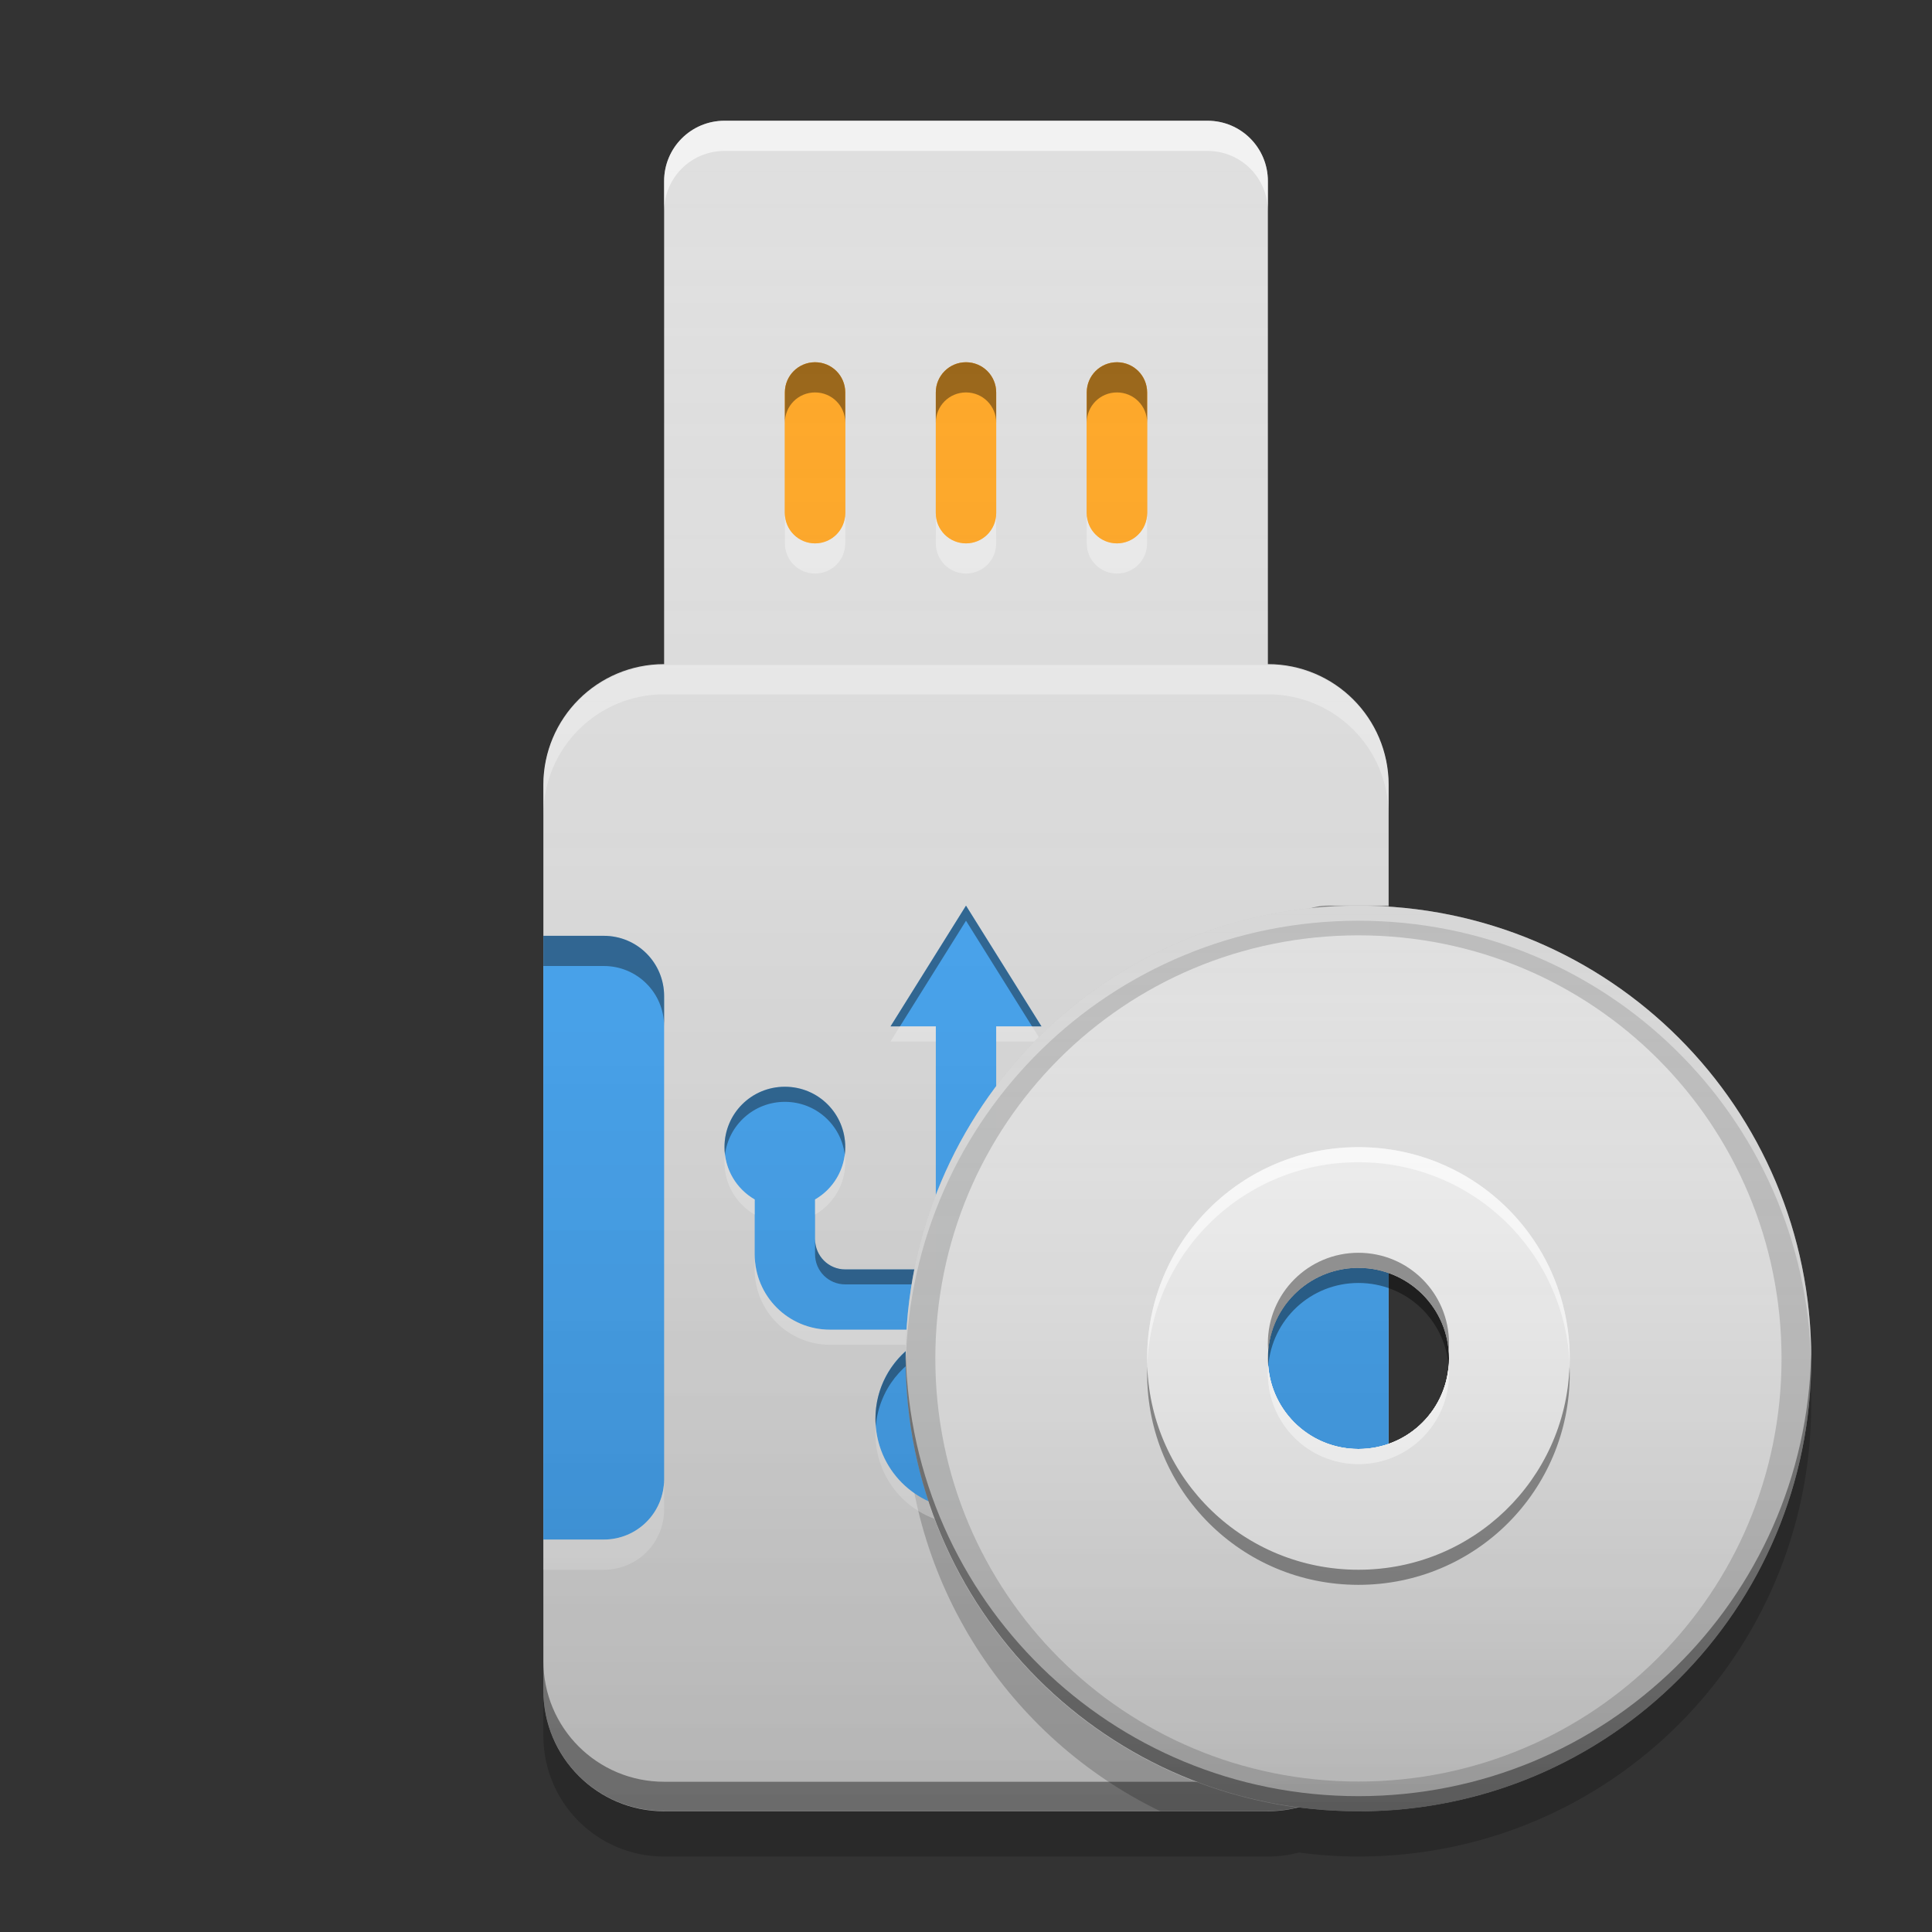 
<svg xmlns="http://www.w3.org/2000/svg" xmlns:xlink="http://www.w3.org/1999/xlink" width="64" height="64" viewBox="0 0 64 64" version="1.1">
<rect x="0" y="0" width="64" height="64" fill="#333333" stroke="none"/>
<defs>
<linearGradient id="linear0" gradientUnits="userSpaceOnUse" x1="32" y1="60" x2="32" y2="4" gradientTransform="matrix(1,0,0,1,-0,0)">
<stop offset="0" style="stop-color:rgb(0%,0%,0%);stop-opacity:0.2;"/>
<stop offset="1" style="stop-color:rgb(100%,100%,100%);stop-opacity:0;"/>
</linearGradient>
<linearGradient id="linear1" gradientUnits="userSpaceOnUse" x1="46" y1="60" x2="46" y2="30" >
<stop offset="0" style="stop-color:rgb(0%,0%,0%);stop-opacity:0.2;"/>
<stop offset="1" style="stop-color:rgb(100%,100%,100%);stop-opacity:0;"/>
</linearGradient>
</defs>
<g id="surface1">
<path style=" stroke:none;fill-rule:nonzero;fill:rgb(87.843%,87.843%,87.843%);fill-opacity:0.996;" d="M 24 4 L 40 4 C 41.105 4 42 4.895 42 6 L 42 22 C 42 23.105 41.105 24 40 24 L 24 24 C 22.895 24 22 23.105 22 22 L 22 6 C 22 4.895 22.895 4 24 4 Z M 24 4 "/>
<path style=" stroke:none;fill-rule:nonzero;fill:rgb(87.843%,87.843%,87.843%);fill-opacity:1;" d="M 22 22 L 42 22 C 44.211 22 46 23.789 46 26 L 46 56 C 46 58.211 44.211 60 42 60 L 22 60 C 19.789 60 18 58.211 18 56 L 18 26 C 18 23.789 19.789 22 22 22 Z M 22 22 "/>
<path style=" stroke:none;fill-rule:nonzero;fill:rgb(100%,100%,100%);fill-opacity:0.4;" d="M 22 22.031 C 19.785 22.031 18 23.816 18 26.031 L 18 27 C 18 24.785 19.785 23 22 23 L 42 23 C 44.215 23 46 24.785 46 27 L 46 26.031 C 46 23.816 44.215 22.031 42 22.031 Z M 22 22.031 "/>
<path style=" stroke:none;fill-rule:nonzero;fill:rgb(0.392%,0.392%,0.392%);fill-opacity:0.4;" d="M 22 59.992 C 19.785 59.992 18 58.207 18 55.992 L 18 55.023 C 18 57.238 19.785 59.023 22 59.023 L 42 59.023 C 44.215 59.023 46 57.238 46 55.023 L 46 55.992 C 46 58.207 44.215 59.992 42 59.992 Z M 22 59.992 "/>
<path style=" stroke:none;fill-rule:nonzero;fill:rgb(0%,0%,0%);fill-opacity:0.2;" d="M 44.922 42.02 C 43.297 42.059 42 43.383 42 45.02 C 42 45.273 42.031 45.523 42.094 45.762 C 42.414 44.48 43.551 43.535 44.922 43.5 C 44.949 43.5 44.973 43.5 45 43.5 C 45.352 43.5 45.688 43.559 46 43.672 L 46 42.191 C 45.688 42.082 45.352 42.02 45 42.02 C 44.973 42.02 44.949 42.02 44.922 42.02 Z M 30.016 45.762 C 30.004 46.004 30 46.25 30 46.5 C 30 52.453 33.434 57.574 38.438 60 L 22 60 C 19.785 60 18 58.215 18 56 L 18 57.5 C 18 59.715 19.785 61.5 22 61.5 L 42 61.5 C 42.355 61.5 42.699 61.453 43.027 61.367 C 43.672 61.453 44.332 61.5 45 61.5 C 53.309 61.5 60 54.809 60 46.5 C 60 46.25 59.996 46.004 59.984 45.762 C 59.602 53.688 53.121 59.961 45.109 60.016 C 45.668 59.332 46 58.457 46 57.5 L 46 56 C 46 57.879 44.715 59.449 42.973 59.879 C 35.871 58.93 30.367 53.043 30.016 45.762 Z M 30.016 45.762 "/>
<path style=" stroke:none;fill-rule:nonzero;fill:rgb(25.882%,64.706%,96.078%);fill-opacity:0.996;" d="M 18 31 L 18 51 L 20 51 C 21.109 51 22 50.109 22 49 L 22 33 C 22 31.891 21.109 31 20 31 Z M 18 31 "/>
<path style=" stroke:none;fill-rule:nonzero;fill:rgb(0%,0%,0%);fill-opacity:0.4;" d="M 18 31 L 18 32 L 20 32 C 21.109 32 22 32.891 22 34 L 22 33 C 22 31.891 21.109 31 20 31 Z M 18 31 "/>
<path style=" stroke:none;fill-rule:nonzero;fill:rgb(100%,100%,100%);fill-opacity:0.4;" d="M 18 52 L 18 51 L 20 51 C 21.109 51 22 50.109 22 49 L 22 50 C 22 51.109 21.109 52 20 52 Z M 18 52 "/>
<path style=" stroke:none;fill-rule:nonzero;fill:rgb(25.882%,64.706%,96.078%);fill-opacity:1;" d="M 46 31 L 46 51 L 44 51 C 42.891 51 42 50.109 42 49 L 42 33 C 42 31.891 42.891 31 44 31 Z M 46 31 "/>
<path style=" stroke:none;fill-rule:nonzero;fill:rgb(0%,0%,0%);fill-opacity:0.4;" d="M 46 30 L 46 31 L 44 31 C 42.891 31 42 31.891 42 33 L 42 32 C 42 30.891 42.891 30 44 30 Z M 46 30 "/>
<path style=" stroke:none;fill-rule:nonzero;fill:rgb(100%,100%,100%);fill-opacity:0.4;" d="M 46 51 L 46 50 L 44 50 C 42.891 50 42 49.109 42 48 L 42 49 C 42 50.109 42.891 51 44 51 Z M 46 51 "/>
<path style=" stroke:none;fill-rule:nonzero;fill:rgb(100%,65.49%,14.902%);fill-opacity:0.996;" d="M 27 12 C 27.551 12 28 12.449 28 13 L 28 17 C 28 17.551 27.551 18 27 18 C 26.449 18 26 17.551 26 17 L 26 13 C 26 12.449 26.449 12 27 12 Z M 27 12 "/>
<path style=" stroke:none;fill-rule:nonzero;fill:rgb(100%,65.49%,14.902%);fill-opacity:0.996;" d="M 32 12 C 32.551 12 33 12.449 33 13 L 33 17 C 33 17.551 32.551 18 32 18 C 31.449 18 31 17.551 31 17 L 31 13 C 31 12.449 31.449 12 32 12 Z M 32 12 "/>
<path style=" stroke:none;fill-rule:nonzero;fill:rgb(100%,65.49%,14.902%);fill-opacity:0.996;" d="M 37 12 C 37.551 12 38 12.449 38 13 L 38 17 C 38 17.551 37.551 18 37 18 C 36.449 18 36 17.551 36 17 L 36 13 C 36 12.449 36.449 12 37 12 Z M 37 12 "/>
<path style=" stroke:none;fill-rule:nonzero;fill:rgb(100%,65.49%,14.902%);fill-opacity:0.996;" d="M 27 12 C 27.551 12 28 12.449 28 13 L 28 17 C 28 17.551 27.551 18 27 18 C 26.449 18 26 17.551 26 17 L 26 13 C 26 12.449 26.449 12 27 12 Z M 27 12 "/>
<path style=" stroke:none;fill-rule:nonzero;fill:rgb(100%,65.49%,14.902%);fill-opacity:0.996;" d="M 32 12 C 32.551 12 33 12.449 33 13 L 33 17 C 33 17.551 32.551 18 32 18 C 31.449 18 31 17.551 31 17 L 31 13 C 31 12.449 31.449 12 32 12 Z M 32 12 "/>
<path style=" stroke:none;fill-rule:nonzero;fill:rgb(100%,65.49%,14.902%);fill-opacity:0.996;" d="M 37 12 C 37.551 12 38 12.449 38 13 L 38 17 C 38 17.551 37.551 18 37 18 C 36.449 18 36 17.551 36 17 L 36 13 C 36 12.449 36.449 12 37 12 Z M 37 12 "/>
<path style=" stroke:none;fill-rule:nonzero;fill:rgb(0%,0%,0%);fill-opacity:0.4;" d="M 27 12 C 26.445 12 26 12.445 26 13 L 26 14 C 26 13.445 26.445 13 27 13 C 27.555 13 28 13.445 28 14 L 28 13 C 28 12.445 27.555 12 27 12 Z M 32 12 C 31.445 12 31 12.445 31 13 L 31 14 C 31 13.445 31.445 13 32 13 C 32.555 13 33 13.445 33 14 L 33 13 C 33 12.445 32.555 12 32 12 Z M 37 12 C 36.445 12 36 12.445 36 13 L 36 14 C 36 13.445 36.445 13 37 13 C 37.555 13 38 13.445 38 14 L 38 13 C 38 12.445 37.555 12 37 12 Z M 37 12 "/>
<path style=" stroke:none;fill-rule:nonzero;fill:rgb(99.608%,99.608%,99.608%);fill-opacity:0.4;" d="M 27 19 C 26.445 19 26 18.555 26 18 L 26 17 C 26 17.555 26.445 18 27 18 C 27.555 18 28 17.555 28 17 L 28 18 C 28 18.555 27.555 19 27 19 Z M 32 19 C 31.445 19 31 18.555 31 18 L 31 17 C 31 17.555 31.445 18 32 18 C 32.555 18 33 17.555 33 17 L 33 18 C 33 18.555 32.555 19 32 19 Z M 37 19 C 36.445 19 36 18.555 36 18 L 36 17 C 36 17.555 36.445 18 37 18 C 37.555 18 38 17.555 38 17 L 38 18 C 38 18.555 37.555 19 37 19 Z M 37 19 "/>
<path style=" stroke:none;fill-rule:nonzero;fill:rgb(100%,100%,100%);fill-opacity:0.6;" d="M 24 4 C 22.891 4 22 4.891 22 6 L 22 7 C 22 5.891 22.891 5 24 5 L 40 5 C 41.109 5 42 5.891 42 7 L 42 6 C 42 4.891 41.109 4 40 4 Z M 24 4 "/>
<path style=" stroke:none;fill-rule:nonzero;fill:rgb(25.882%,64.706%,96.078%);fill-opacity:1;" d="M 32 30 L 29.5 34 L 31 34 L 31 42.051 L 28 42.051 C 27.445 42.051 27 41.602 27 41.047 L 27 39.734 C 27.598 39.391 28 38.742 28 38 C 28 36.891 27.109 36 26 36 C 24.891 36 24 36.891 24 38 C 24 38.742 24.402 39.391 25 39.734 L 25 41.547 C 25 42.934 26.113 44.047 27.5 44.047 L 31 44.047 L 31 44.168 C 29.832 44.578 29 45.688 29 47 C 29 48.66 30.34 50 32 50 C 33.66 50 35 48.66 35 47 C 35 45.688 34.168 44.578 33 44.168 L 33 42 L 36.5 42 C 37.887 42 39 40.887 39 39.5 L 39 38 L 39.5 38 C 39.777 38 40 37.777 40 37.5 L 40 34.5 C 40 34.223 39.777 34 39.5 34 L 36.5 34 C 36.223 34 36 34.223 36 34.5 L 36 37.5 C 36 37.777 36.223 38 36.5 38 L 37 38 L 37 39 C 37 39.555 36.555 40 36 40 L 33 40 L 33 34 L 34.5 34 Z M 32 30 "/>
<path style=" stroke:none;fill-rule:nonzero;fill:rgb(0%,0%,0%);fill-opacity:0.4;" d="M 32 30 L 29.5 34 L 29.812 34 L 32 30.5 L 34.188 34 L 34.5 34 Z M 36.5 34 C 36.223 34 36 34.223 36 34.5 L 36 35 C 36 34.723 36.223 34.5 36.5 34.5 L 39.5 34.5 C 39.777 34.5 40 34.723 40 35 L 40 34.5 C 40 34.223 39.777 34 39.5 34 Z M 26 36 C 24.891 36 24 36.891 24 38 C 24 38.086 24.004 38.168 24.016 38.25 C 24.137 37.262 24.977 36.5 26 36.5 C 27.023 36.5 27.863 37.262 27.984 38.25 C 27.996 38.168 28 38.086 28 38 C 28 36.891 27.109 36 26 36 Z M 37 39 C 37 39.555 36.555 40 36 40 L 33 40 L 33 40.5 L 36 40.5 C 36.555 40.5 37 40.055 37 39.5 Z M 27 41.047 L 27 41.547 C 27 42.102 27.445 42.547 28 42.547 L 31 42.547 L 31 42.051 L 28 42.051 C 27.445 42.051 27 41.602 27 41.047 Z M 33 44.168 L 33 44.672 C 34.086 45.051 34.883 46.039 34.988 47.234 C 34.996 47.156 35 47.078 35 47 C 35 45.688 34.168 44.582 33 44.172 Z M 30.273 44.547 C 29.504 45.09 29 45.984 29 47 C 29 47.078 29.004 47.156 29.012 47.234 C 29.117 46.039 29.914 45.051 31 44.668 L 31 44.551 Z M 30.273 44.547 "/>
<path style=" stroke:none;fill-rule:nonzero;fill:rgb(100%,100%,100%);fill-opacity:0.4;" d="M 29.812 34 L 29.5 34.5 L 31 34.5 L 31 34 Z M 33 34 L 33 34.5 L 34.5 34.5 L 34.188 34 Z M 36 37.5 L 36 38 C 36 38.277 36.223 38.5 36.5 38.5 L 37 38.5 L 37 38 L 36.5 38 C 36.223 38 36 37.777 36 37.5 Z M 40 37.5 C 40 37.777 39.777 38 39.5 38 L 39 38 L 39 38.5 L 39.5 38.5 C 39.777 38.5 40 38.277 40 38 Z M 24.016 38.254 C 24.004 38.336 24 38.418 24 38.5 C 24 39.242 24.402 39.891 25 40.234 L 25 39.734 C 24.473 39.43 24.094 38.887 24.016 38.254 Z M 27.984 38.254 C 27.906 38.887 27.527 39.43 27 39.734 L 27 40.234 C 27.598 39.891 28 39.242 28 38.5 C 28 38.418 27.996 38.336 27.984 38.254 Z M 39 39.5 C 39 40.887 37.887 42 36.5 42 L 33 42 L 33 42.5 L 36.5 42.5 C 37.887 42.5 39 41.387 39 40 Z M 25 41.547 L 25 42.051 C 25 43.434 26.113 44.547 27.5 44.547 L 30.266 44.547 C 30.488 44.391 30.734 44.262 31 44.168 L 31 44.051 L 27.5 44.051 C 26.113 44.051 25 42.934 25 41.551 Z M 29.012 47.242 C 29.004 47.328 29 47.414 29 47.5 C 29 49.16 30.34 50.5 32 50.5 C 33.66 50.5 35 49.16 35 47.5 C 35 47.414 34.996 47.328 34.988 47.242 C 34.863 48.789 33.578 50 32 50 C 30.422 50 29.137 48.789 29.012 47.242 Z M 29.012 47.242 "/>
<path style=" stroke:none;fill-rule:nonzero;fill:url(#linear0);" d="M 24 4 C 22.891 4 22 4.891 22 6 L 22 22 C 19.785 22 18 23.785 18 26 L 18 56 C 18 58.215 19.785 60 22 60 L 42 60 C 44.215 60 46 58.215 46 56 L 46 26 C 46 23.785 44.215 22 42 22 L 42 6 C 42 4.891 41.109 4 40 4 Z M 24 4 "/>
<path style=" stroke:none;fill-rule:nonzero;fill:rgb(74.118%,74.118%,74.118%);fill-opacity:0.996;" d="M 45 30 C 36.691 30 30 36.691 30 45 C 30 53.309 36.691 60 45 60 C 53.309 60 60 53.309 60 45 C 60 36.691 53.309 30 45 30 Z M 44.922 42 C 44.949 42 44.973 42 45 42 C 46.66 42 48 43.34 48 45 C 48 46.66 46.66 48 45 48 C 43.34 48 42 46.66 42 45 C 42 43.363 43.297 42.039 44.922 42 Z M 44.922 42 "/>
<path style=" stroke:none;fill-rule:nonzero;fill:rgb(87.843%,87.843%,87.843%);fill-opacity:0.996;" d="M 45 30.984 C 37.234 30.984 30.984 37.234 30.984 45 C 30.984 52.766 37.234 59.016 45 59.016 C 52.766 59.016 59.016 52.766 59.016 45 C 59.016 37.234 52.766 30.984 45 30.984 Z M 44.922 42 C 44.949 42 44.973 42 45 42 C 46.66 42 48 43.34 48 45 C 48 46.66 46.66 48 45 48 C 43.34 48 42 46.66 42 45 C 42 43.363 43.297 42.039 44.922 42 Z M 44.922 42 "/>
<path style=" stroke:none;fill-rule:nonzero;fill:rgb(93.333%,93.333%,93.333%);fill-opacity:0.996;" d="M 45 38 C 41.121 38 38 41.121 38 45 C 38 48.879 41.121 52 45 52 C 48.879 52 52 48.879 52 45 C 52 41.121 48.879 38 45 38 Z M 44.922 42 C 44.949 42 44.973 42 45 42 C 46.66 42 48 43.34 48 45 C 48 46.66 46.66 48 45 48 C 43.34 48 42 46.66 42 45 C 42 43.363 43.297 42.039 44.922 42 Z M 44.922 42 "/>
<path style=" stroke:none;fill-rule:nonzero;fill:rgb(100%,100%,100%);fill-opacity:0.8;" d="M 45 38 C 41.121 38 38 41.121 38 45 C 38 45.074 38.004 45.148 38.004 45.223 C 38.148 41.477 41.215 38.5 45 38.5 C 48.785 38.5 51.852 41.477 51.996 45.223 C 51.996 45.148 52 45.074 52 45 C 52 41.121 48.879 38 45 38 Z M 47.988 45.238 C 47.867 46.789 46.582 48 45 48 C 43.418 48 42.133 46.789 42.012 45.238 C 42.004 45.324 42 45.414 42 45.5 C 42 47.16 43.34 48.5 45 48.5 C 46.66 48.5 48 47.16 48 45.5 C 48 45.41 47.996 45.324 47.988 45.238 Z M 47.988 45.238 "/>
<path style=" stroke:none;fill-rule:nonzero;fill:rgb(0%,0%,0%);fill-opacity:0.4;" d="M 45 52.5 C 41.121 52.5 38 49.379 38 45.5 C 38 45.426 38.004 45.352 38.004 45.277 C 38.148 49.023 41.215 52 45 52 C 48.785 52 51.852 49.023 51.992 45.277 C 51.996 45.352 52 45.426 52 45.5 C 52 49.379 48.879 52.5 45 52.5 Z M 47.988 45.262 C 47.867 43.711 46.582 42.5 45 42.5 C 43.418 42.5 42.133 43.711 42.012 45.262 C 42.004 45.176 42 45.086 42 45 C 42 43.34 43.34 42 45 42 C 46.66 42 48 43.34 48 45 C 48 45.09 47.996 45.176 47.988 45.262 Z M 47.988 45.262 "/>
<path style=" stroke:none;fill-rule:nonzero;fill:rgb(100%,100%,100%);fill-opacity:0.4;" d="M 45 30 C 36.691 30 30 36.691 30 45 C 30 45.047 30.004 45.094 30.004 45.141 C 30.191 37 36.809 30.5 45 30.5 C 53.191 30.5 59.809 37 59.996 45.141 C 59.996 45.094 60 45.047 60 45 C 60 36.691 53.309 30 45 30 Z M 47.988 45.238 C 47.867 46.789 46.582 48 45 48 C 43.418 48 42.133 46.789 42.012 45.238 C 42.004 45.324 42 45.414 42 45.5 C 42 47.16 43.34 48.5 45 48.5 C 46.66 48.5 48 47.16 48 45.5 C 48 45.41 47.996 45.324 47.988 45.238 Z M 47.988 45.238 "/>
<path style=" stroke:none;fill-rule:nonzero;fill:rgb(0.392%,0.392%,0.392%);fill-opacity:0.4;" d="M 45 60 C 36.691 60 30 53.309 30 45 C 30 44.953 30.004 44.906 30.004 44.859 C 30.191 53 36.809 59.5 45 59.5 C 53.191 59.5 59.809 53 59.996 44.859 C 59.996 44.906 60 44.953 60 45 C 60 53.309 53.309 60 45 60 Z M 47.988 44.762 C 47.867 43.211 46.582 42 45 42 C 43.418 42 42.133 43.211 42.012 44.762 C 42.004 44.676 42 44.586 42 44.5 C 42 42.84 43.34 41.5 45 41.5 C 46.66 41.5 48 42.84 48 44.5 C 48 44.59 47.996 44.676 47.988 44.762 Z M 47.988 44.762 "/>
<path style=" stroke:none;fill-rule:nonzero;fill:url(#linear1);" d="M 45 30 C 36.691 30 30 36.691 30 45 C 30 53.309 36.691 60 45 60 C 53.309 60 60 53.309 60 45 C 60 36.691 53.309 30 45 30 Z M 44.922 42 C 44.949 42 44.973 42 45 42 C 46.66 42 48 43.34 48 45 C 48 46.66 46.66 48 45 48 C 43.34 48 42 46.66 42 45 C 42 43.363 43.297 42.039 44.922 42 Z M 44.922 42 "/>
</g>
</svg>
